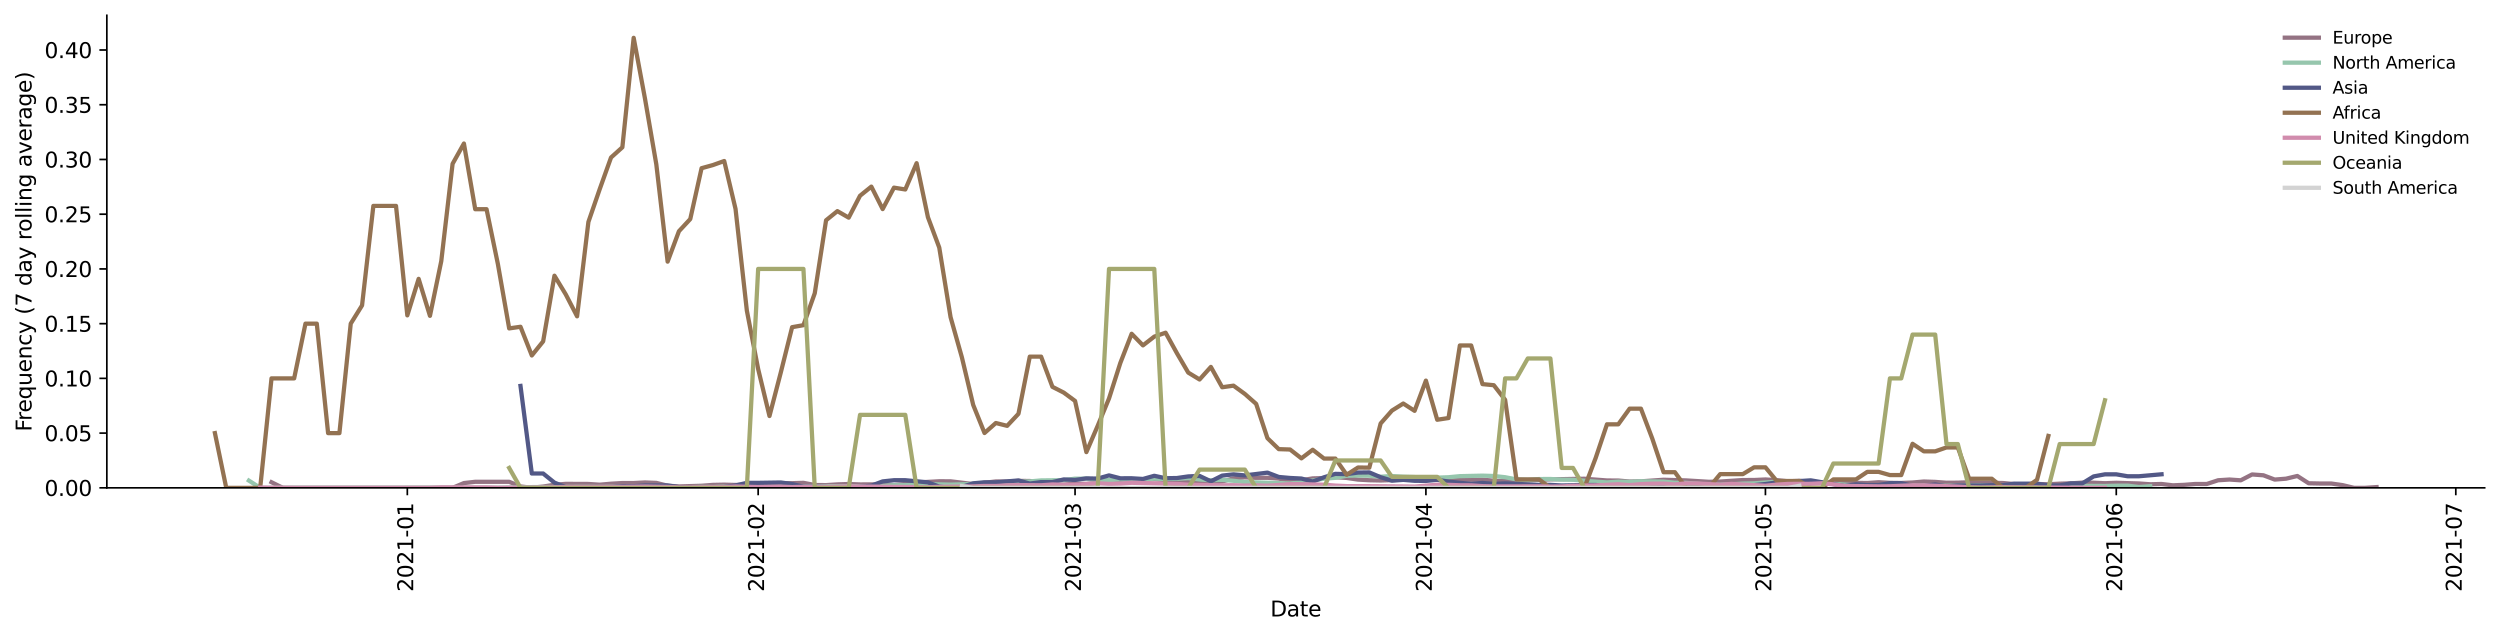 <?xml version="1.0" encoding="utf-8" standalone="no"?>
<!DOCTYPE svg PUBLIC "-//W3C//DTD SVG 1.1//EN"
  "http://www.w3.org/Graphics/SVG/1.1/DTD/svg11.dtd">
<svg height="298.621pt" version="1.1" viewBox="0 0 1173.344 298.621" width="1173.344pt" xmlns="http://www.w3.org/2000/svg" xmlns:xlink="http://www.w3.org/1999/xlink">
 <defs>
  <style type="text/css">*{stroke-linecap:butt;stroke-linejoin:round;}</style>
 </defs>
 <g id="figure_1">
  <g id="patch_1">
   <path d="M 0 298.621 
L 1173.344 298.621 
L 1173.344 0 
L 0 0 
z
" style="fill:#ffffff;"/>
  </g>
  <g id="axes_1">
   <g id="patch_2">
    <path d="M 50.144 228.96 
L 1166.144 228.96 
L 1166.144 7.2 
L 50.144 7.2 
z
" style="fill:#ffffff;"/>
   </g>
   <g id="matplotlib.axis_1">
    <g id="xtick_1">
     <g id="line2d_1">
      <defs>
       <path d="M 0 0 
L 0 3.5 
" id="m8d09375c0f" style="stroke:#000000;stroke-width:0.8;"/>
      </defs>
      <g>
       <use style="stroke:#000000;stroke-width:0.8;" x="191.171" xlink:href="#m8d09375c0f" y="228.96"/>
      </g>
     </g>
     <g id="text_1">
      <!-- 2021-01 -->
      <g transform="translate(193.93 277.743)rotate(-90)scale(0.1 -0.1)">
       <defs>
        <path d="M 1228 531 
L 3431 531 
L 3431 0 
L 469 0 
L 469 531 
Q 828 903 1448 1529 
Q 2069 2156 2228 2338 
Q 2531 2678 2651 2914 
Q 2772 3150 2772 3378 
Q 2772 3750 2511 3984 
Q 2250 4219 1831 4219 
Q 1534 4219 1204 4116 
Q 875 4013 500 3803 
L 500 4441 
Q 881 4594 1212 4672 
Q 1544 4750 1819 4750 
Q 2544 4750 2975 4387 
Q 3406 4025 3406 3419 
Q 3406 3131 3298 2873 
Q 3191 2616 2906 2266 
Q 2828 2175 2409 1742 
Q 1991 1309 1228 531 
z
" id="DejaVuSans-32" transform="scale(0.016)"/>
        <path d="M 2034 4250 
Q 1547 4250 1301 3770 
Q 1056 3291 1056 2328 
Q 1056 1369 1301 889 
Q 1547 409 2034 409 
Q 2525 409 2770 889 
Q 3016 1369 3016 2328 
Q 3016 3291 2770 3770 
Q 2525 4250 2034 4250 
z
M 2034 4750 
Q 2819 4750 3233 4129 
Q 3647 3509 3647 2328 
Q 3647 1150 3233 529 
Q 2819 -91 2034 -91 
Q 1250 -91 836 529 
Q 422 1150 422 2328 
Q 422 3509 836 4129 
Q 1250 4750 2034 4750 
z
" id="DejaVuSans-30" transform="scale(0.016)"/>
        <path d="M 794 531 
L 1825 531 
L 1825 4091 
L 703 3866 
L 703 4441 
L 1819 4666 
L 2450 4666 
L 2450 531 
L 3481 531 
L 3481 0 
L 794 0 
L 794 531 
z
" id="DejaVuSans-31" transform="scale(0.016)"/>
        <path d="M 313 2009 
L 1997 2009 
L 1997 1497 
L 313 1497 
L 313 2009 
z
" id="DejaVuSans-2d" transform="scale(0.016)"/>
       </defs>
       <use xlink:href="#DejaVuSans-32"/>
       <use x="63.623" xlink:href="#DejaVuSans-30"/>
       <use x="127.246" xlink:href="#DejaVuSans-32"/>
       <use x="190.869" xlink:href="#DejaVuSans-31"/>
       <use x="254.492" xlink:href="#DejaVuSans-2d"/>
       <use x="290.576" xlink:href="#DejaVuSans-30"/>
       <use x="354.199" xlink:href="#DejaVuSans-31"/>
      </g>
     </g>
    </g>
    <g id="xtick_2">
     <g id="line2d_2">
      <g>
       <use style="stroke:#000000;stroke-width:0.8;" x="355.835" xlink:href="#m8d09375c0f" y="228.96"/>
      </g>
     </g>
     <g id="text_2">
      <!-- 2021-02 -->
      <g transform="translate(358.595 277.743)rotate(-90)scale(0.1 -0.1)">
       <use xlink:href="#DejaVuSans-32"/>
       <use x="63.623" xlink:href="#DejaVuSans-30"/>
       <use x="127.246" xlink:href="#DejaVuSans-32"/>
       <use x="190.869" xlink:href="#DejaVuSans-31"/>
       <use x="254.492" xlink:href="#DejaVuSans-2d"/>
       <use x="290.576" xlink:href="#DejaVuSans-30"/>
       <use x="354.199" xlink:href="#DejaVuSans-32"/>
      </g>
     </g>
    </g>
    <g id="xtick_3">
     <g id="line2d_3">
      <g>
       <use style="stroke:#000000;stroke-width:0.8;" x="504.565" xlink:href="#m8d09375c0f" y="228.96"/>
      </g>
     </g>
     <g id="text_3">
      <!-- 2021-03 -->
      <g transform="translate(507.324 277.743)rotate(-90)scale(0.1 -0.1)">
       <defs>
        <path d="M 2597 2516 
Q 3050 2419 3304 2112 
Q 3559 1806 3559 1356 
Q 3559 666 3084 287 
Q 2609 -91 1734 -91 
Q 1441 -91 1130 -33 
Q 819 25 488 141 
L 488 750 
Q 750 597 1062 519 
Q 1375 441 1716 441 
Q 2309 441 2620 675 
Q 2931 909 2931 1356 
Q 2931 1769 2642 2001 
Q 2353 2234 1838 2234 
L 1294 2234 
L 1294 2753 
L 1863 2753 
Q 2328 2753 2575 2939 
Q 2822 3125 2822 3475 
Q 2822 3834 2567 4026 
Q 2313 4219 1838 4219 
Q 1578 4219 1281 4162 
Q 984 4106 628 3988 
L 628 4550 
Q 988 4650 1302 4700 
Q 1616 4750 1894 4750 
Q 2613 4750 3031 4423 
Q 3450 4097 3450 3541 
Q 3450 3153 3228 2886 
Q 3006 2619 2597 2516 
z
" id="DejaVuSans-33" transform="scale(0.016)"/>
       </defs>
       <use xlink:href="#DejaVuSans-32"/>
       <use x="63.623" xlink:href="#DejaVuSans-30"/>
       <use x="127.246" xlink:href="#DejaVuSans-32"/>
       <use x="190.869" xlink:href="#DejaVuSans-31"/>
       <use x="254.492" xlink:href="#DejaVuSans-2d"/>
       <use x="290.576" xlink:href="#DejaVuSans-30"/>
       <use x="354.199" xlink:href="#DejaVuSans-33"/>
      </g>
     </g>
    </g>
    <g id="xtick_4">
     <g id="line2d_4">
      <g>
       <use style="stroke:#000000;stroke-width:0.8;" x="669.229" xlink:href="#m8d09375c0f" y="228.96"/>
      </g>
     </g>
     <g id="text_4">
      <!-- 2021-04 -->
      <g transform="translate(671.988 277.743)rotate(-90)scale(0.1 -0.1)">
       <defs>
        <path d="M 2419 4116 
L 825 1625 
L 2419 1625 
L 2419 4116 
z
M 2253 4666 
L 3047 4666 
L 3047 1625 
L 3713 1625 
L 3713 1100 
L 3047 1100 
L 3047 0 
L 2419 0 
L 2419 1100 
L 313 1100 
L 313 1709 
L 2253 4666 
z
" id="DejaVuSans-34" transform="scale(0.016)"/>
       </defs>
       <use xlink:href="#DejaVuSans-32"/>
       <use x="63.623" xlink:href="#DejaVuSans-30"/>
       <use x="127.246" xlink:href="#DejaVuSans-32"/>
       <use x="190.869" xlink:href="#DejaVuSans-31"/>
       <use x="254.492" xlink:href="#DejaVuSans-2d"/>
       <use x="290.576" xlink:href="#DejaVuSans-30"/>
       <use x="354.199" xlink:href="#DejaVuSans-34"/>
      </g>
     </g>
    </g>
    <g id="xtick_5">
     <g id="line2d_5">
      <g>
       <use style="stroke:#000000;stroke-width:0.8;" x="828.582" xlink:href="#m8d09375c0f" y="228.96"/>
      </g>
     </g>
     <g id="text_5">
      <!-- 2021-05 -->
      <g transform="translate(831.341 277.743)rotate(-90)scale(0.1 -0.1)">
       <defs>
        <path d="M 691 4666 
L 3169 4666 
L 3169 4134 
L 1269 4134 
L 1269 2991 
Q 1406 3038 1543 3061 
Q 1681 3084 1819 3084 
Q 2600 3084 3056 2656 
Q 3513 2228 3513 1497 
Q 3513 744 3044 326 
Q 2575 -91 1722 -91 
Q 1428 -91 1123 -41 
Q 819 9 494 109 
L 494 744 
Q 775 591 1075 516 
Q 1375 441 1709 441 
Q 2250 441 2565 725 
Q 2881 1009 2881 1497 
Q 2881 1984 2565 2268 
Q 2250 2553 1709 2553 
Q 1456 2553 1204 2497 
Q 953 2441 691 2322 
L 691 4666 
z
" id="DejaVuSans-35" transform="scale(0.016)"/>
       </defs>
       <use xlink:href="#DejaVuSans-32"/>
       <use x="63.623" xlink:href="#DejaVuSans-30"/>
       <use x="127.246" xlink:href="#DejaVuSans-32"/>
       <use x="190.869" xlink:href="#DejaVuSans-31"/>
       <use x="254.492" xlink:href="#DejaVuSans-2d"/>
       <use x="290.576" xlink:href="#DejaVuSans-30"/>
       <use x="354.199" xlink:href="#DejaVuSans-35"/>
      </g>
     </g>
    </g>
    <g id="xtick_6">
     <g id="line2d_6">
      <g>
       <use style="stroke:#000000;stroke-width:0.8;" x="993.246" xlink:href="#m8d09375c0f" y="228.96"/>
      </g>
     </g>
     <g id="text_6">
      <!-- 2021-06 -->
      <g transform="translate(996.005 277.743)rotate(-90)scale(0.1 -0.1)">
       <defs>
        <path d="M 2113 2584 
Q 1688 2584 1439 2293 
Q 1191 2003 1191 1497 
Q 1191 994 1439 701 
Q 1688 409 2113 409 
Q 2538 409 2786 701 
Q 3034 994 3034 1497 
Q 3034 2003 2786 2293 
Q 2538 2584 2113 2584 
z
M 3366 4563 
L 3366 3988 
Q 3128 4100 2886 4159 
Q 2644 4219 2406 4219 
Q 1781 4219 1451 3797 
Q 1122 3375 1075 2522 
Q 1259 2794 1537 2939 
Q 1816 3084 2150 3084 
Q 2853 3084 3261 2657 
Q 3669 2231 3669 1497 
Q 3669 778 3244 343 
Q 2819 -91 2113 -91 
Q 1303 -91 875 529 
Q 447 1150 447 2328 
Q 447 3434 972 4092 
Q 1497 4750 2381 4750 
Q 2619 4750 2861 4703 
Q 3103 4656 3366 4563 
z
" id="DejaVuSans-36" transform="scale(0.016)"/>
       </defs>
       <use xlink:href="#DejaVuSans-32"/>
       <use x="63.623" xlink:href="#DejaVuSans-30"/>
       <use x="127.246" xlink:href="#DejaVuSans-32"/>
       <use x="190.869" xlink:href="#DejaVuSans-31"/>
       <use x="254.492" xlink:href="#DejaVuSans-2d"/>
       <use x="290.576" xlink:href="#DejaVuSans-30"/>
       <use x="354.199" xlink:href="#DejaVuSans-36"/>
      </g>
     </g>
    </g>
    <g id="xtick_7">
     <g id="line2d_7">
      <g>
       <use style="stroke:#000000;stroke-width:0.8;" x="1152.599" xlink:href="#m8d09375c0f" y="228.96"/>
      </g>
     </g>
     <g id="text_7">
      <!-- 2021-07 -->
      <g transform="translate(1155.358 277.743)rotate(-90)scale(0.1 -0.1)">
       <defs>
        <path d="M 525 4666 
L 3525 4666 
L 3525 4397 
L 1831 0 
L 1172 0 
L 2766 4134 
L 525 4134 
L 525 4666 
z
" id="DejaVuSans-37" transform="scale(0.016)"/>
       </defs>
       <use xlink:href="#DejaVuSans-32"/>
       <use x="63.623" xlink:href="#DejaVuSans-30"/>
       <use x="127.246" xlink:href="#DejaVuSans-32"/>
       <use x="190.869" xlink:href="#DejaVuSans-31"/>
       <use x="254.492" xlink:href="#DejaVuSans-2d"/>
       <use x="290.576" xlink:href="#DejaVuSans-30"/>
       <use x="354.199" xlink:href="#DejaVuSans-37"/>
      </g>
     </g>
    </g>
    <g id="text_8">
     <!-- Date -->
     <g transform="translate(596.193 289.341)scale(0.1 -0.1)">
      <defs>
       <path d="M 1259 4147 
L 1259 519 
L 2022 519 
Q 2988 519 3436 956 
Q 3884 1394 3884 2338 
Q 3884 3275 3436 3711 
Q 2988 4147 2022 4147 
L 1259 4147 
z
M 628 4666 
L 1925 4666 
Q 3281 4666 3915 4102 
Q 4550 3538 4550 2338 
Q 4550 1131 3912 565 
Q 3275 0 1925 0 
L 628 0 
L 628 4666 
z
" id="DejaVuSans-44" transform="scale(0.016)"/>
       <path d="M 2194 1759 
Q 1497 1759 1228 1600 
Q 959 1441 959 1056 
Q 959 750 1161 570 
Q 1363 391 1709 391 
Q 2188 391 2477 730 
Q 2766 1069 2766 1631 
L 2766 1759 
L 2194 1759 
z
M 3341 1997 
L 3341 0 
L 2766 0 
L 2766 531 
Q 2569 213 2275 61 
Q 1981 -91 1556 -91 
Q 1019 -91 701 211 
Q 384 513 384 1019 
Q 384 1609 779 1909 
Q 1175 2209 1959 2209 
L 2766 2209 
L 2766 2266 
Q 2766 2663 2505 2880 
Q 2244 3097 1772 3097 
Q 1472 3097 1187 3025 
Q 903 2953 641 2809 
L 641 3341 
Q 956 3463 1253 3523 
Q 1550 3584 1831 3584 
Q 2591 3584 2966 3190 
Q 3341 2797 3341 1997 
z
" id="DejaVuSans-61" transform="scale(0.016)"/>
       <path d="M 1172 4494 
L 1172 3500 
L 2356 3500 
L 2356 3053 
L 1172 3053 
L 1172 1153 
Q 1172 725 1289 603 
Q 1406 481 1766 481 
L 2356 481 
L 2356 0 
L 1766 0 
Q 1100 0 847 248 
Q 594 497 594 1153 
L 594 3053 
L 172 3053 
L 172 3500 
L 594 3500 
L 594 4494 
L 1172 4494 
z
" id="DejaVuSans-74" transform="scale(0.016)"/>
       <path d="M 3597 1894 
L 3597 1613 
L 953 1613 
Q 991 1019 1311 708 
Q 1631 397 2203 397 
Q 2534 397 2845 478 
Q 3156 559 3463 722 
L 3463 178 
Q 3153 47 2828 -22 
Q 2503 -91 2169 -91 
Q 1331 -91 842 396 
Q 353 884 353 1716 
Q 353 2575 817 3079 
Q 1281 3584 2069 3584 
Q 2775 3584 3186 3129 
Q 3597 2675 3597 1894 
z
M 3022 2063 
Q 3016 2534 2758 2815 
Q 2500 3097 2075 3097 
Q 1594 3097 1305 2825 
Q 1016 2553 972 2059 
L 3022 2063 
z
" id="DejaVuSans-65" transform="scale(0.016)"/>
      </defs>
      <use xlink:href="#DejaVuSans-44"/>
      <use x="77.002" xlink:href="#DejaVuSans-61"/>
      <use x="138.281" xlink:href="#DejaVuSans-74"/>
      <use x="177.49" xlink:href="#DejaVuSans-65"/>
     </g>
    </g>
   </g>
   <g id="matplotlib.axis_2">
    <g id="ytick_1">
     <g id="line2d_8">
      <defs>
       <path d="M 0 0 
L -3.5 0 
" id="m458a1d357e" style="stroke:#000000;stroke-width:0.8;"/>
      </defs>
      <g>
       <use style="stroke:#000000;stroke-width:0.8;" x="50.144" xlink:href="#m458a1d357e" y="228.96"/>
      </g>
     </g>
     <g id="text_9">
      <!-- 0.00 -->
      <g transform="translate(20.878 232.759)scale(0.1 -0.1)">
       <defs>
        <path d="M 684 794 
L 1344 794 
L 1344 0 
L 684 0 
L 684 794 
z
" id="DejaVuSans-2e" transform="scale(0.016)"/>
       </defs>
       <use xlink:href="#DejaVuSans-30"/>
       <use x="63.623" xlink:href="#DejaVuSans-2e"/>
       <use x="95.41" xlink:href="#DejaVuSans-30"/>
       <use x="159.033" xlink:href="#DejaVuSans-30"/>
      </g>
     </g>
    </g>
    <g id="ytick_2">
     <g id="line2d_9">
      <g>
       <use style="stroke:#000000;stroke-width:0.8;" x="50.144" xlink:href="#m458a1d357e" y="203.274"/>
      </g>
     </g>
     <g id="text_10">
      <!-- 0.05 -->
      <g transform="translate(20.878 207.073)scale(0.1 -0.1)">
       <use xlink:href="#DejaVuSans-30"/>
       <use x="63.623" xlink:href="#DejaVuSans-2e"/>
       <use x="95.41" xlink:href="#DejaVuSans-30"/>
       <use x="159.033" xlink:href="#DejaVuSans-35"/>
      </g>
     </g>
    </g>
    <g id="ytick_3">
     <g id="line2d_10">
      <g>
       <use style="stroke:#000000;stroke-width:0.8;" x="50.144" xlink:href="#m458a1d357e" y="177.587"/>
      </g>
     </g>
     <g id="text_11">
      <!-- 0.10 -->
      <g transform="translate(20.878 181.386)scale(0.1 -0.1)">
       <use xlink:href="#DejaVuSans-30"/>
       <use x="63.623" xlink:href="#DejaVuSans-2e"/>
       <use x="95.41" xlink:href="#DejaVuSans-31"/>
       <use x="159.033" xlink:href="#DejaVuSans-30"/>
      </g>
     </g>
    </g>
    <g id="ytick_4">
     <g id="line2d_11">
      <g>
       <use style="stroke:#000000;stroke-width:0.8;" x="50.144" xlink:href="#m458a1d357e" y="151.901"/>
      </g>
     </g>
     <g id="text_12">
      <!-- 0.15 -->
      <g transform="translate(20.878 155.7)scale(0.1 -0.1)">
       <use xlink:href="#DejaVuSans-30"/>
       <use x="63.623" xlink:href="#DejaVuSans-2e"/>
       <use x="95.41" xlink:href="#DejaVuSans-31"/>
       <use x="159.033" xlink:href="#DejaVuSans-35"/>
      </g>
     </g>
    </g>
    <g id="ytick_5">
     <g id="line2d_12">
      <g>
       <use style="stroke:#000000;stroke-width:0.8;" x="50.144" xlink:href="#m458a1d357e" y="126.214"/>
      </g>
     </g>
     <g id="text_13">
      <!-- 0.20 -->
      <g transform="translate(20.878 130.013)scale(0.1 -0.1)">
       <use xlink:href="#DejaVuSans-30"/>
       <use x="63.623" xlink:href="#DejaVuSans-2e"/>
       <use x="95.41" xlink:href="#DejaVuSans-32"/>
       <use x="159.033" xlink:href="#DejaVuSans-30"/>
      </g>
     </g>
    </g>
    <g id="ytick_6">
     <g id="line2d_13">
      <g>
       <use style="stroke:#000000;stroke-width:0.8;" x="50.144" xlink:href="#m458a1d357e" y="100.528"/>
      </g>
     </g>
     <g id="text_14">
      <!-- 0.25 -->
      <g transform="translate(20.878 104.327)scale(0.1 -0.1)">
       <use xlink:href="#DejaVuSans-30"/>
       <use x="63.623" xlink:href="#DejaVuSans-2e"/>
       <use x="95.41" xlink:href="#DejaVuSans-32"/>
       <use x="159.033" xlink:href="#DejaVuSans-35"/>
      </g>
     </g>
    </g>
    <g id="ytick_7">
     <g id="line2d_14">
      <g>
       <use style="stroke:#000000;stroke-width:0.8;" x="50.144" xlink:href="#m458a1d357e" y="74.841"/>
      </g>
     </g>
     <g id="text_15">
      <!-- 0.30 -->
      <g transform="translate(20.878 78.64)scale(0.1 -0.1)">
       <use xlink:href="#DejaVuSans-30"/>
       <use x="63.623" xlink:href="#DejaVuSans-2e"/>
       <use x="95.41" xlink:href="#DejaVuSans-33"/>
       <use x="159.033" xlink:href="#DejaVuSans-30"/>
      </g>
     </g>
    </g>
    <g id="ytick_8">
     <g id="line2d_15">
      <g>
       <use style="stroke:#000000;stroke-width:0.8;" x="50.144" xlink:href="#m458a1d357e" y="49.155"/>
      </g>
     </g>
     <g id="text_16">
      <!-- 0.35 -->
      <g transform="translate(20.878 52.954)scale(0.1 -0.1)">
       <use xlink:href="#DejaVuSans-30"/>
       <use x="63.623" xlink:href="#DejaVuSans-2e"/>
       <use x="95.41" xlink:href="#DejaVuSans-33"/>
       <use x="159.033" xlink:href="#DejaVuSans-35"/>
      </g>
     </g>
    </g>
    <g id="ytick_9">
     <g id="line2d_16">
      <g>
       <use style="stroke:#000000;stroke-width:0.8;" x="50.144" xlink:href="#m458a1d357e" y="23.468"/>
      </g>
     </g>
     <g id="text_17">
      <!-- 0.40 -->
      <g transform="translate(20.878 27.267)scale(0.1 -0.1)">
       <use xlink:href="#DejaVuSans-30"/>
       <use x="63.623" xlink:href="#DejaVuSans-2e"/>
       <use x="95.41" xlink:href="#DejaVuSans-34"/>
       <use x="159.033" xlink:href="#DejaVuSans-30"/>
      </g>
     </g>
    </g>
    <g id="text_18">
     <!-- Frequency (7 day rolling average) -->
     <g transform="translate(14.798 202.529)rotate(-90)scale(0.1 -0.1)">
      <defs>
       <path d="M 628 4666 
L 3309 4666 
L 3309 4134 
L 1259 4134 
L 1259 2759 
L 3109 2759 
L 3109 2228 
L 1259 2228 
L 1259 0 
L 628 0 
L 628 4666 
z
" id="DejaVuSans-46" transform="scale(0.016)"/>
       <path d="M 2631 2963 
Q 2534 3019 2420 3045 
Q 2306 3072 2169 3072 
Q 1681 3072 1420 2755 
Q 1159 2438 1159 1844 
L 1159 0 
L 581 0 
L 581 3500 
L 1159 3500 
L 1159 2956 
Q 1341 3275 1631 3429 
Q 1922 3584 2338 3584 
Q 2397 3584 2469 3576 
Q 2541 3569 2628 3553 
L 2631 2963 
z
" id="DejaVuSans-72" transform="scale(0.016)"/>
       <path d="M 947 1747 
Q 947 1113 1208 752 
Q 1469 391 1925 391 
Q 2381 391 2643 752 
Q 2906 1113 2906 1747 
Q 2906 2381 2643 2742 
Q 2381 3103 1925 3103 
Q 1469 3103 1208 2742 
Q 947 2381 947 1747 
z
M 2906 525 
Q 2725 213 2448 61 
Q 2172 -91 1784 -91 
Q 1150 -91 751 415 
Q 353 922 353 1747 
Q 353 2572 751 3078 
Q 1150 3584 1784 3584 
Q 2172 3584 2448 3432 
Q 2725 3281 2906 2969 
L 2906 3500 
L 3481 3500 
L 3481 -1331 
L 2906 -1331 
L 2906 525 
z
" id="DejaVuSans-71" transform="scale(0.016)"/>
       <path d="M 544 1381 
L 544 3500 
L 1119 3500 
L 1119 1403 
Q 1119 906 1312 657 
Q 1506 409 1894 409 
Q 2359 409 2629 706 
Q 2900 1003 2900 1516 
L 2900 3500 
L 3475 3500 
L 3475 0 
L 2900 0 
L 2900 538 
Q 2691 219 2414 64 
Q 2138 -91 1772 -91 
Q 1169 -91 856 284 
Q 544 659 544 1381 
z
M 1991 3584 
L 1991 3584 
z
" id="DejaVuSans-75" transform="scale(0.016)"/>
       <path d="M 3513 2113 
L 3513 0 
L 2938 0 
L 2938 2094 
Q 2938 2591 2744 2837 
Q 2550 3084 2163 3084 
Q 1697 3084 1428 2787 
Q 1159 2491 1159 1978 
L 1159 0 
L 581 0 
L 581 3500 
L 1159 3500 
L 1159 2956 
Q 1366 3272 1645 3428 
Q 1925 3584 2291 3584 
Q 2894 3584 3203 3211 
Q 3513 2838 3513 2113 
z
" id="DejaVuSans-6e" transform="scale(0.016)"/>
       <path d="M 3122 3366 
L 3122 2828 
Q 2878 2963 2633 3030 
Q 2388 3097 2138 3097 
Q 1578 3097 1268 2742 
Q 959 2388 959 1747 
Q 959 1106 1268 751 
Q 1578 397 2138 397 
Q 2388 397 2633 464 
Q 2878 531 3122 666 
L 3122 134 
Q 2881 22 2623 -34 
Q 2366 -91 2075 -91 
Q 1284 -91 818 406 
Q 353 903 353 1747 
Q 353 2603 823 3093 
Q 1294 3584 2113 3584 
Q 2378 3584 2631 3529 
Q 2884 3475 3122 3366 
z
" id="DejaVuSans-63" transform="scale(0.016)"/>
       <path d="M 2059 -325 
Q 1816 -950 1584 -1140 
Q 1353 -1331 966 -1331 
L 506 -1331 
L 506 -850 
L 844 -850 
Q 1081 -850 1212 -737 
Q 1344 -625 1503 -206 
L 1606 56 
L 191 3500 
L 800 3500 
L 1894 763 
L 2988 3500 
L 3597 3500 
L 2059 -325 
z
" id="DejaVuSans-79" transform="scale(0.016)"/>
       <path id="DejaVuSans-20" transform="scale(0.016)"/>
       <path d="M 1984 4856 
Q 1566 4138 1362 3434 
Q 1159 2731 1159 2009 
Q 1159 1288 1364 580 
Q 1569 -128 1984 -844 
L 1484 -844 
Q 1016 -109 783 600 
Q 550 1309 550 2009 
Q 550 2706 781 3412 
Q 1013 4119 1484 4856 
L 1984 4856 
z
" id="DejaVuSans-28" transform="scale(0.016)"/>
       <path d="M 2906 2969 
L 2906 4863 
L 3481 4863 
L 3481 0 
L 2906 0 
L 2906 525 
Q 2725 213 2448 61 
Q 2172 -91 1784 -91 
Q 1150 -91 751 415 
Q 353 922 353 1747 
Q 353 2572 751 3078 
Q 1150 3584 1784 3584 
Q 2172 3584 2448 3432 
Q 2725 3281 2906 2969 
z
M 947 1747 
Q 947 1113 1208 752 
Q 1469 391 1925 391 
Q 2381 391 2643 752 
Q 2906 1113 2906 1747 
Q 2906 2381 2643 2742 
Q 2381 3103 1925 3103 
Q 1469 3103 1208 2742 
Q 947 2381 947 1747 
z
" id="DejaVuSans-64" transform="scale(0.016)"/>
       <path d="M 1959 3097 
Q 1497 3097 1228 2736 
Q 959 2375 959 1747 
Q 959 1119 1226 758 
Q 1494 397 1959 397 
Q 2419 397 2687 759 
Q 2956 1122 2956 1747 
Q 2956 2369 2687 2733 
Q 2419 3097 1959 3097 
z
M 1959 3584 
Q 2709 3584 3137 3096 
Q 3566 2609 3566 1747 
Q 3566 888 3137 398 
Q 2709 -91 1959 -91 
Q 1206 -91 779 398 
Q 353 888 353 1747 
Q 353 2609 779 3096 
Q 1206 3584 1959 3584 
z
" id="DejaVuSans-6f" transform="scale(0.016)"/>
       <path d="M 603 4863 
L 1178 4863 
L 1178 0 
L 603 0 
L 603 4863 
z
" id="DejaVuSans-6c" transform="scale(0.016)"/>
       <path d="M 603 3500 
L 1178 3500 
L 1178 0 
L 603 0 
L 603 3500 
z
M 603 4863 
L 1178 4863 
L 1178 4134 
L 603 4134 
L 603 4863 
z
" id="DejaVuSans-69" transform="scale(0.016)"/>
       <path d="M 2906 1791 
Q 2906 2416 2648 2759 
Q 2391 3103 1925 3103 
Q 1463 3103 1205 2759 
Q 947 2416 947 1791 
Q 947 1169 1205 825 
Q 1463 481 1925 481 
Q 2391 481 2648 825 
Q 2906 1169 2906 1791 
z
M 3481 434 
Q 3481 -459 3084 -895 
Q 2688 -1331 1869 -1331 
Q 1566 -1331 1297 -1286 
Q 1028 -1241 775 -1147 
L 775 -588 
Q 1028 -725 1275 -790 
Q 1522 -856 1778 -856 
Q 2344 -856 2625 -561 
Q 2906 -266 2906 331 
L 2906 616 
Q 2728 306 2450 153 
Q 2172 0 1784 0 
Q 1141 0 747 490 
Q 353 981 353 1791 
Q 353 2603 747 3093 
Q 1141 3584 1784 3584 
Q 2172 3584 2450 3431 
Q 2728 3278 2906 2969 
L 2906 3500 
L 3481 3500 
L 3481 434 
z
" id="DejaVuSans-67" transform="scale(0.016)"/>
       <path d="M 191 3500 
L 800 3500 
L 1894 563 
L 2988 3500 
L 3597 3500 
L 2284 0 
L 1503 0 
L 191 3500 
z
" id="DejaVuSans-76" transform="scale(0.016)"/>
       <path d="M 513 4856 
L 1013 4856 
Q 1481 4119 1714 3412 
Q 1947 2706 1947 2009 
Q 1947 1309 1714 600 
Q 1481 -109 1013 -844 
L 513 -844 
Q 928 -128 1133 580 
Q 1338 1288 1338 2009 
Q 1338 2731 1133 3434 
Q 928 4138 513 4856 
z
" id="DejaVuSans-29" transform="scale(0.016)"/>
      </defs>
      <use xlink:href="#DejaVuSans-46"/>
      <use x="50.27" xlink:href="#DejaVuSans-72"/>
      <use x="89.133" xlink:href="#DejaVuSans-65"/>
      <use x="150.656" xlink:href="#DejaVuSans-71"/>
      <use x="214.133" xlink:href="#DejaVuSans-75"/>
      <use x="277.512" xlink:href="#DejaVuSans-65"/>
      <use x="339.035" xlink:href="#DejaVuSans-6e"/>
      <use x="402.414" xlink:href="#DejaVuSans-63"/>
      <use x="457.395" xlink:href="#DejaVuSans-79"/>
      <use x="516.574" xlink:href="#DejaVuSans-20"/>
      <use x="548.361" xlink:href="#DejaVuSans-28"/>
      <use x="587.375" xlink:href="#DejaVuSans-37"/>
      <use x="650.998" xlink:href="#DejaVuSans-20"/>
      <use x="682.785" xlink:href="#DejaVuSans-64"/>
      <use x="746.262" xlink:href="#DejaVuSans-61"/>
      <use x="807.541" xlink:href="#DejaVuSans-79"/>
      <use x="866.721" xlink:href="#DejaVuSans-20"/>
      <use x="898.508" xlink:href="#DejaVuSans-72"/>
      <use x="937.371" xlink:href="#DejaVuSans-6f"/>
      <use x="998.553" xlink:href="#DejaVuSans-6c"/>
      <use x="1026.336" xlink:href="#DejaVuSans-6c"/>
      <use x="1054.119" xlink:href="#DejaVuSans-69"/>
      <use x="1081.902" xlink:href="#DejaVuSans-6e"/>
      <use x="1145.281" xlink:href="#DejaVuSans-67"/>
      <use x="1208.758" xlink:href="#DejaVuSans-20"/>
      <use x="1240.545" xlink:href="#DejaVuSans-61"/>
      <use x="1301.824" xlink:href="#DejaVuSans-76"/>
      <use x="1361.004" xlink:href="#DejaVuSans-65"/>
      <use x="1422.527" xlink:href="#DejaVuSans-72"/>
      <use x="1463.641" xlink:href="#DejaVuSans-61"/>
      <use x="1524.92" xlink:href="#DejaVuSans-67"/>
      <use x="1588.396" xlink:href="#DejaVuSans-65"/>
      <use x="1649.92" xlink:href="#DejaVuSans-29"/>
     </g>
    </g>
   </g>
   <g id="line2d_17">
    <path clip-path="url(#pf6ffff978b)" d="M 127.43 226.325 
L 132.742 228.96 
L 212.418 228.96 
L 217.73 226.726 
L 223.041 226.126 
L 238.977 226.126 
L 244.288 228.313 
L 249.6 228.914 
L 254.912 228.362 
L 260.224 227.505 
L 265.535 227.096 
L 276.159 227.142 
L 281.471 227.488 
L 286.782 227.024 
L 292.094 226.715 
L 297.406 226.715 
L 302.718 226.435 
L 308.03 226.641 
L 313.341 227.962 
L 318.653 228.307 
L 329.277 227.983 
L 334.588 227.58 
L 339.9 227.467 
L 345.212 227.611 
L 350.524 227.45 
L 355.835 226.759 
L 361.147 226.978 
L 366.459 226.743 
L 371.771 226.778 
L 377.082 226.62 
L 382.394 227.632 
L 387.706 227.686 
L 393.018 227.342 
L 398.329 227.164 
L 403.641 227.364 
L 414.265 227.325 
L 419.576 227.662 
L 424.888 227.137 
L 430.2 226.469 
L 440.823 225.879 
L 446.135 225.902 
L 456.759 227.189 
L 467.382 225.969 
L 472.694 226.019 
L 478.006 225.724 
L 483.317 225.739 
L 488.629 226.794 
L 493.941 227.343 
L 499.253 227.457 
L 504.565 226.993 
L 509.876 227.099 
L 515.188 226.654 
L 520.5 226.325 
L 525.812 225.842 
L 531.123 225.82 
L 536.435 225.222 
L 541.747 224.914 
L 547.059 225.337 
L 552.37 225.645 
L 557.682 226.251 
L 568.306 226.511 
L 573.617 225.999 
L 578.929 224.498 
L 584.241 224.043 
L 589.553 224.262 
L 594.864 224.237 
L 600.176 224.623 
L 605.488 225.652 
L 610.8 225.382 
L 616.111 224.528 
L 621.423 224.379 
L 626.735 223.979 
L 632.047 224.31 
L 637.358 225.09 
L 642.67 225.388 
L 647.982 225.506 
L 653.294 225.336 
L 658.605 225.029 
L 663.917 224.538 
L 669.229 224.908 
L 674.541 224.629 
L 685.164 225.165 
L 695.788 225.131 
L 701.099 225.608 
L 706.411 225.813 
L 711.723 225.439 
L 717.035 225.438 
L 727.658 224.98 
L 743.594 224.691 
L 754.217 225.5 
L 759.529 225.538 
L 764.841 226.01 
L 770.152 225.915 
L 780.776 225.168 
L 791.399 225.476 
L 802.023 226.128 
L 807.335 226.013 
L 817.958 225.301 
L 823.27 225.289 
L 828.582 225.039 
L 833.893 225.35 
L 839.205 225.881 
L 844.517 225.688 
L 855.14 226.67 
L 865.764 225.962 
L 871.076 226.62 
L 876.387 226.704 
L 881.699 226.333 
L 887.011 226.624 
L 892.323 226.69 
L 897.634 226.466 
L 902.946 225.995 
L 908.258 226.174 
L 913.57 226.58 
L 918.881 226.538 
L 924.193 226.352 
L 929.505 226.621 
L 934.817 226.608 
L 940.129 226.709 
L 950.752 227.697 
L 956.064 227.154 
L 961.376 227.285 
L 966.687 227.004 
L 971.999 226.847 
L 977.311 226.524 
L 982.623 226.566 
L 987.934 226.799 
L 993.246 226.599 
L 1003.87 226.912 
L 1009.181 227.29 
L 1014.493 227.151 
L 1019.805 227.781 
L 1025.117 227.556 
L 1030.428 227.143 
L 1035.74 227.15 
L 1041.052 225.405 
L 1046.364 225.065 
L 1051.675 225.429 
L 1056.987 222.682 
L 1062.299 223.072 
L 1067.611 225.081 
L 1072.922 224.665 
L 1078.234 223.396 
L 1083.546 226.821 
L 1088.858 226.936 
L 1094.169 226.936 
L 1099.481 227.692 
L 1104.793 228.96 
L 1110.105 228.96 
L 1115.416 228.607 
L 1115.416 228.607 
" style="fill:none;stroke:#947383;stroke-linecap:square;stroke-width:2;"/>
   </g>
   <g id="line2d_18">
    <path clip-path="url(#pf6ffff978b)" d="M 116.806 225.558 
L 122.118 228.96 
L 233.665 228.903 
L 249.6 228.614 
L 276.159 228.487 
L 281.471 228.542 
L 292.094 228.439 
L 297.406 228.495 
L 302.718 228.674 
L 308.03 228.607 
L 313.341 228.758 
L 318.653 228.756 
L 329.277 228.506 
L 334.588 228.568 
L 339.9 228.401 
L 355.835 228.621 
L 387.706 228.111 
L 393.018 228.22 
L 403.641 228.21 
L 408.953 228.258 
L 419.576 227.712 
L 424.888 227.735 
L 435.512 227.203 
L 446.135 227.456 
L 462.07 226.977 
L 478.006 226.117 
L 483.317 225.945 
L 488.629 225.478 
L 499.253 225.36 
L 504.565 224.644 
L 509.876 224.637 
L 515.188 225.175 
L 520.5 225.33 
L 525.812 225.027 
L 531.123 225.504 
L 541.747 224.655 
L 547.059 224.789 
L 552.37 224.731 
L 557.682 224.418 
L 562.994 225.033 
L 568.306 225.406 
L 573.617 225.231 
L 578.929 225.654 
L 584.241 226.254 
L 605.488 226.905 
L 610.8 226.385 
L 621.423 224.672 
L 626.735 224.264 
L 632.047 223.3 
L 637.358 223.186 
L 642.67 223.273 
L 647.982 223.733 
L 653.294 223.42 
L 658.605 223.746 
L 663.917 223.904 
L 669.229 224.373 
L 679.852 223.982 
L 685.164 223.479 
L 695.788 223.237 
L 701.099 223.401 
L 706.411 223.974 
L 711.723 224.997 
L 717.035 225.221 
L 722.347 224.837 
L 727.658 224.808 
L 732.97 225.103 
L 738.282 225.185 
L 748.905 226.05 
L 754.217 226.423 
L 759.529 226.041 
L 764.841 226.155 
L 770.152 225.881 
L 780.776 226.034 
L 786.088 226.575 
L 791.399 226.61 
L 802.023 227.473 
L 807.335 227.469 
L 812.646 227.283 
L 817.958 226.971 
L 823.27 226.844 
L 833.893 226.083 
L 839.205 226.02 
L 844.517 226.199 
L 849.829 226.256 
L 871.076 227.857 
L 881.699 227.84 
L 887.011 227.987 
L 892.323 227.986 
L 897.634 227.84 
L 913.57 227.99 
L 924.193 227.913 
L 929.505 227.778 
L 945.44 228.119 
L 950.752 228.179 
L 956.064 228.464 
L 966.687 228.572 
L 971.999 228.451 
L 977.311 228.011 
L 987.934 228.093 
L 993.246 227.956 
L 998.558 227.93 
L 1003.87 228.581 
L 1009.181 228.188 
L 1009.181 228.188 
" style="fill:none;stroke:#96c6ad;stroke-linecap:square;stroke-width:2;"/>
   </g>
   <g id="line2d_19">
    <path clip-path="url(#pf6ffff978b)" d="M 244.288 181.134 
L 249.6 222.233 
L 254.912 222.233 
L 260.224 226.514 
L 265.535 228.651 
L 286.782 228.651 
L 292.094 228.193 
L 297.406 228.193 
L 302.718 227.852 
L 313.341 227.852 
L 318.653 228.619 
L 323.965 228.619 
L 329.277 228.96 
L 334.588 228.96 
L 339.9 228.585 
L 345.212 227.861 
L 350.524 226.624 
L 355.835 226.624 
L 366.459 226.452 
L 371.771 227.176 
L 377.082 228.414 
L 382.394 228.414 
L 387.706 228.549 
L 393.018 228.96 
L 398.329 228.96 
L 408.953 227.955 
L 414.265 225.941 
L 419.576 225.382 
L 424.888 225.382 
L 435.512 226.387 
L 440.823 228.402 
L 446.135 228.96 
L 451.447 228.528 
L 456.759 226.83 
L 462.07 226.363 
L 467.382 226.363 
L 478.006 225.493 
L 483.317 226.96 
L 488.629 226.274 
L 493.941 226.274 
L 499.253 225.018 
L 504.565 225.265 
L 509.876 224.515 
L 515.188 224.619 
L 520.5 223.124 
L 525.812 224.486 
L 531.123 224.472 
L 536.435 224.795 
L 541.747 223.308 
L 547.059 224.442 
L 552.37 224.358 
L 557.682 223.599 
L 562.994 223.368 
L 568.306 225.904 
L 573.617 223.22 
L 578.929 222.641 
L 584.241 223.125 
L 594.864 221.824 
L 600.176 223.853 
L 605.488 224.331 
L 610.8 224.594 
L 616.111 226.005 
L 621.423 224.003 
L 626.735 222.404 
L 632.047 222.534 
L 637.358 221.791 
L 642.67 221.717 
L 647.982 223.983 
L 653.294 225.593 
L 658.605 225.214 
L 663.917 225.65 
L 669.229 225.711 
L 674.541 225.196 
L 679.852 226.022 
L 685.164 226.613 
L 690.476 227.059 
L 695.788 226.663 
L 701.099 227.116 
L 706.411 226.864 
L 722.347 227.584 
L 727.658 227.566 
L 732.97 227.857 
L 743.594 227.643 
L 748.905 227.624 
L 754.217 228.076 
L 764.841 227.898 
L 775.464 228.514 
L 780.776 228.514 
L 786.088 228.729 
L 796.711 228.747 
L 802.023 228.35 
L 812.646 227.882 
L 817.958 227.689 
L 823.27 227.689 
L 828.582 227.169 
L 833.893 226.435 
L 839.205 225.873 
L 844.517 225.788 
L 849.829 225.444 
L 865.764 228.125 
L 871.076 227.323 
L 876.387 227.668 
L 881.699 227.668 
L 887.011 226.762 
L 892.323 226.762 
L 897.634 228.055 
L 902.946 228.055 
L 908.258 227.379 
L 913.57 228.284 
L 918.881 227.871 
L 929.505 227.871 
L 934.817 227.712 
L 940.129 227.712 
L 945.44 226.996 
L 956.064 226.996 
L 961.376 227.831 
L 966.687 227.831 
L 971.999 226.863 
L 977.311 226.863 
L 982.623 223.601 
L 987.934 222.623 
L 993.246 222.623 
L 998.558 223.525 
L 1003.87 223.525 
L 1014.493 222.602 
L 1014.493 222.602 
" style="fill:none;stroke:#525886;stroke-linecap:square;stroke-width:2;"/>
   </g>
   <g id="line2d_20">
    <path clip-path="url(#pf6ffff978b)" d="M 100.871 203.274 
L 106.183 228.96 
L 122.118 228.96 
L 127.43 177.587 
L 138.053 177.587 
L 143.365 151.901 
L 148.677 151.901 
L 153.989 203.274 
L 159.3 203.274 
L 164.612 151.901 
L 169.924 143.338 
L 175.236 96.636 
L 185.859 96.636 
L 191.171 148.009 
L 196.483 130.884 
L 201.794 148.231 
L 207.106 122.545 
L 212.418 76.88 
L 217.73 67.366 
L 223.041 98.19 
L 228.353 98.19 
L 233.665 123.876 
L 238.977 154.129 
L 244.288 153.368 
L 249.6 166.832 
L 254.912 160.227 
L 260.224 129.403 
L 265.535 138.186 
L 270.847 148.46 
L 276.159 104.173 
L 281.471 88.761 
L 286.782 73.92 
L 292.094 69.133 
L 297.406 17.76 
L 302.718 46.301 
L 308.03 77.124 
L 313.341 122.789 
L 318.653 108.519 
L 323.965 102.811 
L 329.277 78.941 
L 334.588 77.473 
L 339.9 75.57 
L 345.212 98.046 
L 350.524 145.786 
L 355.835 173.224 
L 361.147 195.241 
L 366.459 174.808 
L 371.771 153.555 
L 377.082 152.621 
L 382.394 137.637 
L 387.706 103.389 
L 393.018 99.087 
L 398.329 102.145 
L 403.641 91.87 
L 408.953 87.589 
L 414.265 98.127 
L 419.576 88.07 
L 424.888 88.926 
L 430.2 76.597 
L 435.512 101.954 
L 440.823 116.18 
L 446.135 148.846 
L 451.447 167.711 
L 456.759 190.052 
L 462.07 203.224 
L 467.382 198.536 
L 472.694 199.862 
L 478.006 194.207 
L 483.317 167.383 
L 488.629 167.383 
L 493.941 181.555 
L 499.253 184.259 
L 504.565 188.173 
L 509.876 212.192 
L 515.188 199.862 
L 520.5 187.019 
L 525.812 170.357 
L 531.123 156.658 
L 536.435 162.098 
L 541.747 157.988 
L 547.059 156.153 
L 552.37 165.777 
L 557.682 174.875 
L 562.994 178.108 
L 568.306 172.211 
L 573.617 181.752 
L 578.929 181.006 
L 584.241 184.881 
L 589.553 189.551 
L 594.864 205.661 
L 600.176 210.798 
L 605.488 210.971 
L 610.8 215.122 
L 616.111 211.093 
L 621.423 215.223 
L 626.735 215.223 
L 632.047 222.834 
L 637.358 219.409 
L 642.67 219.487 
L 647.982 198.751 
L 653.294 192.707 
L 658.605 189.393 
L 663.917 192.818 
L 669.229 178.638 
L 674.541 197.003 
L 679.852 196.197 
L 685.164 162.149 
L 690.476 162.149 
L 695.788 180.281 
L 701.099 180.796 
L 706.411 187.646 
L 711.723 225.008 
L 722.347 225.008 
L 727.658 228.96 
L 743.594 228.96 
L 748.905 214.949 
L 754.217 199.142 
L 759.529 199.142 
L 764.841 191.803 
L 770.152 191.803 
L 775.464 205.814 
L 780.776 221.621 
L 786.088 221.621 
L 791.399 228.96 
L 802.023 228.96 
L 807.335 222.538 
L 817.958 222.538 
L 823.27 219.328 
L 828.582 219.328 
L 833.893 225.749 
L 844.517 225.749 
L 849.829 228.96 
L 855.14 228.96 
L 860.452 225.008 
L 871.076 225.008 
L 876.387 221.465 
L 881.699 221.465 
L 887.011 222.971 
L 892.323 222.971 
L 897.634 208.293 
L 902.946 211.836 
L 908.258 211.836 
L 913.57 210.001 
L 918.881 210.001 
L 924.193 224.679 
L 934.817 224.679 
L 940.129 228.96 
L 950.752 228.96 
L 956.064 225.155 
L 961.376 204.605 
L 961.376 204.605 
" style="fill:none;stroke:#937252;stroke-linecap:square;stroke-width:2;"/>
   </g>
   <g id="line2d_21">
    <path clip-path="url(#pf6ffff978b)" d="M 122.118 228.839 
L 138.053 228.96 
L 201.794 228.96 
L 207.106 228.758 
L 228.353 228.758 
L 233.665 228.912 
L 254.912 228.805 
L 265.535 228.57 
L 276.159 228.566 
L 292.094 228.51 
L 302.718 228.361 
L 313.341 228.553 
L 318.653 228.759 
L 339.9 228.576 
L 345.212 228.35 
L 355.835 228.602 
L 366.459 228.399 
L 371.771 228.625 
L 377.082 228.489 
L 393.018 228.439 
L 398.329 228.277 
L 430.2 228.607 
L 435.512 228.708 
L 440.823 228.491 
L 456.759 228.29 
L 462.07 228.085 
L 467.382 228.107 
L 472.694 227.774 
L 478.006 227.667 
L 488.629 227.763 
L 493.941 227.373 
L 499.253 227.536 
L 504.565 227.495 
L 509.876 227.211 
L 515.188 226.787 
L 520.5 227.124 
L 525.812 226.995 
L 531.123 226.595 
L 552.37 227.123 
L 557.682 227.487 
L 573.617 227.77 
L 578.929 227.719 
L 584.241 227.902 
L 589.553 227.804 
L 594.864 227.971 
L 605.488 227.248 
L 610.8 227.26 
L 621.423 227.477 
L 626.735 227.905 
L 632.047 228.148 
L 642.67 228.169 
L 658.605 228.3 
L 663.917 228.366 
L 674.541 227.495 
L 679.852 227.559 
L 685.164 227.766 
L 690.476 227.804 
L 695.788 228.167 
L 701.099 228.295 
L 722.347 228.252 
L 727.658 228.384 
L 732.97 228.316 
L 738.282 228.014 
L 748.905 227.815 
L 759.529 227.277 
L 764.841 227.693 
L 770.152 227.211 
L 775.464 227.008 
L 780.776 226.966 
L 786.088 227.374 
L 791.399 226.856 
L 796.711 226.921 
L 807.335 227.504 
L 812.646 227.108 
L 828.582 227.983 
L 833.893 227.453 
L 839.205 227.119 
L 849.829 227.076 
L 855.14 226.815 
L 860.452 227.322 
L 865.764 228.051 
L 876.387 228.196 
L 881.699 228.282 
L 887.011 228.224 
L 897.634 227.761 
L 902.946 227.783 
L 918.881 228.38 
L 924.193 228.683 
L 929.505 228.816 
L 940.129 228.63 
L 950.752 228.721 
L 961.376 228.815 
L 971.999 228.907 
L 982.623 228.96 
L 987.934 228.915 
L 987.934 228.915 
" style="fill:none;stroke:#d18cad;stroke-linecap:square;stroke-width:2;"/>
   </g>
   <g id="line2d_22">
    <path clip-path="url(#pf6ffff978b)" d="M 238.977 219.619 
L 244.288 228.96 
L 350.524 228.96 
L 355.835 126.214 
L 377.082 126.214 
L 382.394 228.96 
L 398.329 228.96 
L 403.641 194.711 
L 424.888 194.711 
L 430.2 228.96 
L 515.188 228.96 
L 520.5 126.214 
L 541.747 126.214 
L 547.059 228.96 
L 557.682 228.96 
L 562.994 220.398 
L 584.241 220.398 
L 589.553 228.96 
L 621.423 228.96 
L 626.735 216.117 
L 647.982 216.117 
L 653.294 223.823 
L 674.541 223.823 
L 679.852 228.96 
L 701.099 228.96 
L 706.411 177.587 
L 711.723 177.587 
L 717.035 168.246 
L 727.658 168.246 
L 732.97 219.619 
L 738.282 219.619 
L 743.594 228.96 
L 855.14 228.96 
L 860.452 217.544 
L 881.699 217.544 
L 887.011 177.587 
L 892.323 177.587 
L 897.634 157.038 
L 908.258 157.038 
L 913.57 208.411 
L 918.881 208.411 
L 924.193 228.96 
L 961.376 228.96 
L 966.687 208.411 
L 982.623 208.411 
L 987.934 187.862 
L 987.934 187.862 
" style="fill:none;stroke:#a4a86f;stroke-linecap:square;stroke-width:2;"/>
   </g>
   <g id="line2d_23">
    <path clip-path="url(#pf6ffff978b)" d="M 451.447 228.145 
L 456.759 228.96 
L 462.07 228.96 
L 467.382 228.96 
L 472.694 228.96 
L 478.006 228.96 
L 483.317 228.96 
L 488.629 228.96 
L 493.941 228.96 
L 499.253 228.96 
L 504.565 228.96 
L 509.876 228.96 
L 515.188 228.96 
L 520.5 228.96 
L 525.812 228.96 
L 531.123 228.96 
L 536.435 228.96 
L 541.747 228.96 
L 547.059 228.96 
L 552.37 228.96 
L 557.682 228.96 
L 562.994 228.96 
L 568.306 228.96 
L 573.617 228.96 
L 578.929 228.96 
L 584.241 228.96 
L 589.553 228.96 
L 594.864 228.96 
L 600.176 228.96 
L 605.488 228.96 
L 610.8 228.96 
L 616.111 228.96 
L 621.423 228.96 
L 626.735 228.96 
L 632.047 228.96 
L 637.358 228.96 
L 642.67 228.96 
L 647.982 228.96 
L 653.294 228.96 
L 658.605 228.96 
L 663.917 228.96 
L 669.229 228.96 
L 674.541 228.96 
L 679.852 228.96 
L 685.164 228.96 
L 690.476 228.96 
L 695.788 228.96 
L 701.099 228.96 
L 706.411 228.96 
L 711.723 228.96 
L 717.035 228.96 
L 722.347 228.96 
L 727.658 228.96 
L 732.97 228.96 
L 738.282 228.96 
L 743.594 228.96 
L 748.905 228.96 
L 754.217 228.96 
L 759.529 228.96 
L 764.841 228.96 
L 770.152 228.96 
L 775.464 228.96 
L 780.776 228.96 
L 786.088 228.96 
L 791.399 228.96 
L 796.711 228.96 
L 802.023 228.96 
L 807.335 228.96 
L 812.646 228.96 
L 817.958 228.96 
L 823.27 228.96 
L 828.582 228.96 
L 833.893 228.96 
L 839.205 228.96 
L 844.517 227.991 
" style="fill:none;stroke:#d3d3d3;stroke-linecap:square;stroke-width:2;"/>
   </g>
   <g id="patch_3">
    <path d="M 50.144 228.96 
L 50.144 7.2 
" style="fill:none;stroke:#000000;stroke-linecap:square;stroke-linejoin:miter;stroke-width:0.8;"/>
   </g>
   <g id="patch_4">
    <path d="M 50.144 228.96 
L 1166.144 228.96 
" style="fill:none;stroke:#000000;stroke-linecap:square;stroke-linejoin:miter;stroke-width:0.8;"/>
   </g>
   <g id="legend_1">
    <g id="line2d_24">
     <path d="M 1072.332 17.679 
L 1088.332 17.679 
" style="fill:none;stroke:#947383;stroke-linecap:square;stroke-width:2;"/>
    </g>
    <g id="line2d_25"/>
    <g id="text_19">
     <!-- Europe -->
     <g transform="translate(1094.733 20.479)scale(0.08 -0.08)">
      <defs>
       <path d="M 628 4666 
L 3578 4666 
L 3578 4134 
L 1259 4134 
L 1259 2753 
L 3481 2753 
L 3481 2222 
L 1259 2222 
L 1259 531 
L 3634 531 
L 3634 0 
L 628 0 
L 628 4666 
z
" id="DejaVuSans-45" transform="scale(0.016)"/>
       <path d="M 1159 525 
L 1159 -1331 
L 581 -1331 
L 581 3500 
L 1159 3500 
L 1159 2969 
Q 1341 3281 1617 3432 
Q 1894 3584 2278 3584 
Q 2916 3584 3314 3078 
Q 3713 2572 3713 1747 
Q 3713 922 3314 415 
Q 2916 -91 2278 -91 
Q 1894 -91 1617 61 
Q 1341 213 1159 525 
z
M 3116 1747 
Q 3116 2381 2855 2742 
Q 2594 3103 2138 3103 
Q 1681 3103 1420 2742 
Q 1159 2381 1159 1747 
Q 1159 1113 1420 752 
Q 1681 391 2138 391 
Q 2594 391 2855 752 
Q 3116 1113 3116 1747 
z
" id="DejaVuSans-70" transform="scale(0.016)"/>
      </defs>
      <use xlink:href="#DejaVuSans-45"/>
      <use x="63.184" xlink:href="#DejaVuSans-75"/>
      <use x="126.562" xlink:href="#DejaVuSans-72"/>
      <use x="165.426" xlink:href="#DejaVuSans-6f"/>
      <use x="226.607" xlink:href="#DejaVuSans-70"/>
      <use x="290.084" xlink:href="#DejaVuSans-65"/>
     </g>
    </g>
    <g id="line2d_26">
     <path d="M 1072.332 29.421 
L 1088.332 29.421 
" style="fill:none;stroke:#96c6ad;stroke-linecap:square;stroke-width:2;"/>
    </g>
    <g id="line2d_27"/>
    <g id="text_20">
     <!-- North America -->
     <g transform="translate(1094.733 32.221)scale(0.08 -0.08)">
      <defs>
       <path d="M 628 4666 
L 1478 4666 
L 3547 763 
L 3547 4666 
L 4159 4666 
L 4159 0 
L 3309 0 
L 1241 3903 
L 1241 0 
L 628 0 
L 628 4666 
z
" id="DejaVuSans-4e" transform="scale(0.016)"/>
       <path d="M 3513 2113 
L 3513 0 
L 2938 0 
L 2938 2094 
Q 2938 2591 2744 2837 
Q 2550 3084 2163 3084 
Q 1697 3084 1428 2787 
Q 1159 2491 1159 1978 
L 1159 0 
L 581 0 
L 581 4863 
L 1159 4863 
L 1159 2956 
Q 1366 3272 1645 3428 
Q 1925 3584 2291 3584 
Q 2894 3584 3203 3211 
Q 3513 2838 3513 2113 
z
" id="DejaVuSans-68" transform="scale(0.016)"/>
       <path d="M 2188 4044 
L 1331 1722 
L 3047 1722 
L 2188 4044 
z
M 1831 4666 
L 2547 4666 
L 4325 0 
L 3669 0 
L 3244 1197 
L 1141 1197 
L 716 0 
L 50 0 
L 1831 4666 
z
" id="DejaVuSans-41" transform="scale(0.016)"/>
       <path d="M 3328 2828 
Q 3544 3216 3844 3400 
Q 4144 3584 4550 3584 
Q 5097 3584 5394 3201 
Q 5691 2819 5691 2113 
L 5691 0 
L 5113 0 
L 5113 2094 
Q 5113 2597 4934 2840 
Q 4756 3084 4391 3084 
Q 3944 3084 3684 2787 
Q 3425 2491 3425 1978 
L 3425 0 
L 2847 0 
L 2847 2094 
Q 2847 2600 2669 2842 
Q 2491 3084 2119 3084 
Q 1678 3084 1418 2786 
Q 1159 2488 1159 1978 
L 1159 0 
L 581 0 
L 581 3500 
L 1159 3500 
L 1159 2956 
Q 1356 3278 1631 3431 
Q 1906 3584 2284 3584 
Q 2666 3584 2933 3390 
Q 3200 3197 3328 2828 
z
" id="DejaVuSans-6d" transform="scale(0.016)"/>
      </defs>
      <use xlink:href="#DejaVuSans-4e"/>
      <use x="74.805" xlink:href="#DejaVuSans-6f"/>
      <use x="135.986" xlink:href="#DejaVuSans-72"/>
      <use x="177.1" xlink:href="#DejaVuSans-74"/>
      <use x="216.309" xlink:href="#DejaVuSans-68"/>
      <use x="279.688" xlink:href="#DejaVuSans-20"/>
      <use x="311.475" xlink:href="#DejaVuSans-41"/>
      <use x="379.883" xlink:href="#DejaVuSans-6d"/>
      <use x="477.295" xlink:href="#DejaVuSans-65"/>
      <use x="538.818" xlink:href="#DejaVuSans-72"/>
      <use x="579.932" xlink:href="#DejaVuSans-69"/>
      <use x="607.715" xlink:href="#DejaVuSans-63"/>
      <use x="662.695" xlink:href="#DejaVuSans-61"/>
     </g>
    </g>
    <g id="line2d_28">
     <path d="M 1072.332 41.164 
L 1088.332 41.164 
" style="fill:none;stroke:#525886;stroke-linecap:square;stroke-width:2;"/>
    </g>
    <g id="line2d_29"/>
    <g id="text_21">
     <!-- Asia -->
     <g transform="translate(1094.733 43.964)scale(0.08 -0.08)">
      <defs>
       <path d="M 2834 3397 
L 2834 2853 
Q 2591 2978 2328 3040 
Q 2066 3103 1784 3103 
Q 1356 3103 1142 2972 
Q 928 2841 928 2578 
Q 928 2378 1081 2264 
Q 1234 2150 1697 2047 
L 1894 2003 
Q 2506 1872 2764 1633 
Q 3022 1394 3022 966 
Q 3022 478 2636 193 
Q 2250 -91 1575 -91 
Q 1294 -91 989 -36 
Q 684 19 347 128 
L 347 722 
Q 666 556 975 473 
Q 1284 391 1588 391 
Q 1994 391 2212 530 
Q 2431 669 2431 922 
Q 2431 1156 2273 1281 
Q 2116 1406 1581 1522 
L 1381 1569 
Q 847 1681 609 1914 
Q 372 2147 372 2553 
Q 372 3047 722 3315 
Q 1072 3584 1716 3584 
Q 2034 3584 2315 3537 
Q 2597 3491 2834 3397 
z
" id="DejaVuSans-73" transform="scale(0.016)"/>
      </defs>
      <use xlink:href="#DejaVuSans-41"/>
      <use x="68.408" xlink:href="#DejaVuSans-73"/>
      <use x="120.508" xlink:href="#DejaVuSans-69"/>
      <use x="148.291" xlink:href="#DejaVuSans-61"/>
     </g>
    </g>
    <g id="line2d_30">
     <path d="M 1072.332 52.906 
L 1088.332 52.906 
" style="fill:none;stroke:#937252;stroke-linecap:square;stroke-width:2;"/>
    </g>
    <g id="line2d_31"/>
    <g id="text_22">
     <!-- Africa -->
     <g transform="translate(1094.733 55.706)scale(0.08 -0.08)">
      <defs>
       <path d="M 2375 4863 
L 2375 4384 
L 1825 4384 
Q 1516 4384 1395 4259 
Q 1275 4134 1275 3809 
L 1275 3500 
L 2222 3500 
L 2222 3053 
L 1275 3053 
L 1275 0 
L 697 0 
L 697 3053 
L 147 3053 
L 147 3500 
L 697 3500 
L 697 3744 
Q 697 4328 969 4595 
Q 1241 4863 1831 4863 
L 2375 4863 
z
" id="DejaVuSans-66" transform="scale(0.016)"/>
      </defs>
      <use xlink:href="#DejaVuSans-41"/>
      <use x="64.783" xlink:href="#DejaVuSans-66"/>
      <use x="99.988" xlink:href="#DejaVuSans-72"/>
      <use x="141.102" xlink:href="#DejaVuSans-69"/>
      <use x="168.885" xlink:href="#DejaVuSans-63"/>
      <use x="223.865" xlink:href="#DejaVuSans-61"/>
     </g>
    </g>
    <g id="line2d_32">
     <path d="M 1072.332 64.649 
L 1088.332 64.649 
" style="fill:none;stroke:#d18cad;stroke-linecap:square;stroke-width:2;"/>
    </g>
    <g id="line2d_33"/>
    <g id="text_23">
     <!-- United Kingdom -->
     <g transform="translate(1094.733 67.449)scale(0.08 -0.08)">
      <defs>
       <path d="M 556 4666 
L 1191 4666 
L 1191 1831 
Q 1191 1081 1462 751 
Q 1734 422 2344 422 
Q 2950 422 3222 751 
Q 3494 1081 3494 1831 
L 3494 4666 
L 4128 4666 
L 4128 1753 
Q 4128 841 3676 375 
Q 3225 -91 2344 -91 
Q 1459 -91 1007 375 
Q 556 841 556 1753 
L 556 4666 
z
" id="DejaVuSans-55" transform="scale(0.016)"/>
       <path d="M 628 4666 
L 1259 4666 
L 1259 2694 
L 3353 4666 
L 4166 4666 
L 1850 2491 
L 4331 0 
L 3500 0 
L 1259 2247 
L 1259 0 
L 628 0 
L 628 4666 
z
" id="DejaVuSans-4b" transform="scale(0.016)"/>
      </defs>
      <use xlink:href="#DejaVuSans-55"/>
      <use x="73.193" xlink:href="#DejaVuSans-6e"/>
      <use x="136.572" xlink:href="#DejaVuSans-69"/>
      <use x="164.355" xlink:href="#DejaVuSans-74"/>
      <use x="203.564" xlink:href="#DejaVuSans-65"/>
      <use x="265.088" xlink:href="#DejaVuSans-64"/>
      <use x="328.564" xlink:href="#DejaVuSans-20"/>
      <use x="360.352" xlink:href="#DejaVuSans-4b"/>
      <use x="425.928" xlink:href="#DejaVuSans-69"/>
      <use x="453.711" xlink:href="#DejaVuSans-6e"/>
      <use x="517.09" xlink:href="#DejaVuSans-67"/>
      <use x="580.566" xlink:href="#DejaVuSans-64"/>
      <use x="644.043" xlink:href="#DejaVuSans-6f"/>
      <use x="705.225" xlink:href="#DejaVuSans-6d"/>
     </g>
    </g>
    <g id="line2d_34">
     <path d="M 1072.332 76.391 
L 1088.332 76.391 
" style="fill:none;stroke:#a4a86f;stroke-linecap:square;stroke-width:2;"/>
    </g>
    <g id="line2d_35"/>
    <g id="text_24">
     <!-- Oceania -->
     <g transform="translate(1094.733 79.191)scale(0.08 -0.08)">
      <defs>
       <path d="M 2522 4238 
Q 1834 4238 1429 3725 
Q 1025 3213 1025 2328 
Q 1025 1447 1429 934 
Q 1834 422 2522 422 
Q 3209 422 3611 934 
Q 4013 1447 4013 2328 
Q 4013 3213 3611 3725 
Q 3209 4238 2522 4238 
z
M 2522 4750 
Q 3503 4750 4090 4092 
Q 4678 3434 4678 2328 
Q 4678 1225 4090 567 
Q 3503 -91 2522 -91 
Q 1538 -91 948 565 
Q 359 1222 359 2328 
Q 359 3434 948 4092 
Q 1538 4750 2522 4750 
z
" id="DejaVuSans-4f" transform="scale(0.016)"/>
      </defs>
      <use xlink:href="#DejaVuSans-4f"/>
      <use x="78.711" xlink:href="#DejaVuSans-63"/>
      <use x="133.691" xlink:href="#DejaVuSans-65"/>
      <use x="195.215" xlink:href="#DejaVuSans-61"/>
      <use x="256.494" xlink:href="#DejaVuSans-6e"/>
      <use x="319.873" xlink:href="#DejaVuSans-69"/>
      <use x="347.656" xlink:href="#DejaVuSans-61"/>
     </g>
    </g>
    <g id="line2d_36">
     <path d="M 1072.332 88.134 
L 1088.332 88.134 
" style="fill:none;stroke:#d3d3d3;stroke-linecap:square;stroke-width:2;"/>
    </g>
    <g id="line2d_37"/>
    <g id="text_25">
     <!-- South America -->
     <g transform="translate(1094.733 90.934)scale(0.08 -0.08)">
      <defs>
       <path d="M 3425 4513 
L 3425 3897 
Q 3066 4069 2747 4153 
Q 2428 4238 2131 4238 
Q 1616 4238 1336 4038 
Q 1056 3838 1056 3469 
Q 1056 3159 1242 3001 
Q 1428 2844 1947 2747 
L 2328 2669 
Q 3034 2534 3370 2195 
Q 3706 1856 3706 1288 
Q 3706 609 3251 259 
Q 2797 -91 1919 -91 
Q 1588 -91 1214 -16 
Q 841 59 441 206 
L 441 856 
Q 825 641 1194 531 
Q 1563 422 1919 422 
Q 2459 422 2753 634 
Q 3047 847 3047 1241 
Q 3047 1584 2836 1778 
Q 2625 1972 2144 2069 
L 1759 2144 
Q 1053 2284 737 2584 
Q 422 2884 422 3419 
Q 422 4038 858 4394 
Q 1294 4750 2059 4750 
Q 2388 4750 2728 4690 
Q 3069 4631 3425 4513 
z
" id="DejaVuSans-53" transform="scale(0.016)"/>
      </defs>
      <use xlink:href="#DejaVuSans-53"/>
      <use x="63.477" xlink:href="#DejaVuSans-6f"/>
      <use x="124.658" xlink:href="#DejaVuSans-75"/>
      <use x="188.037" xlink:href="#DejaVuSans-74"/>
      <use x="227.246" xlink:href="#DejaVuSans-68"/>
      <use x="290.625" xlink:href="#DejaVuSans-20"/>
      <use x="322.412" xlink:href="#DejaVuSans-41"/>
      <use x="390.82" xlink:href="#DejaVuSans-6d"/>
      <use x="488.232" xlink:href="#DejaVuSans-65"/>
      <use x="549.756" xlink:href="#DejaVuSans-72"/>
      <use x="590.869" xlink:href="#DejaVuSans-69"/>
      <use x="618.652" xlink:href="#DejaVuSans-63"/>
      <use x="673.633" xlink:href="#DejaVuSans-61"/>
     </g>
    </g>
   </g>
  </g>
 </g>
 <defs>
  <clipPath id="pf6ffff978b">
   <rect height="221.76" width="1116" x="50.144" y="7.2"/>
  </clipPath>
 </defs>
</svg>
